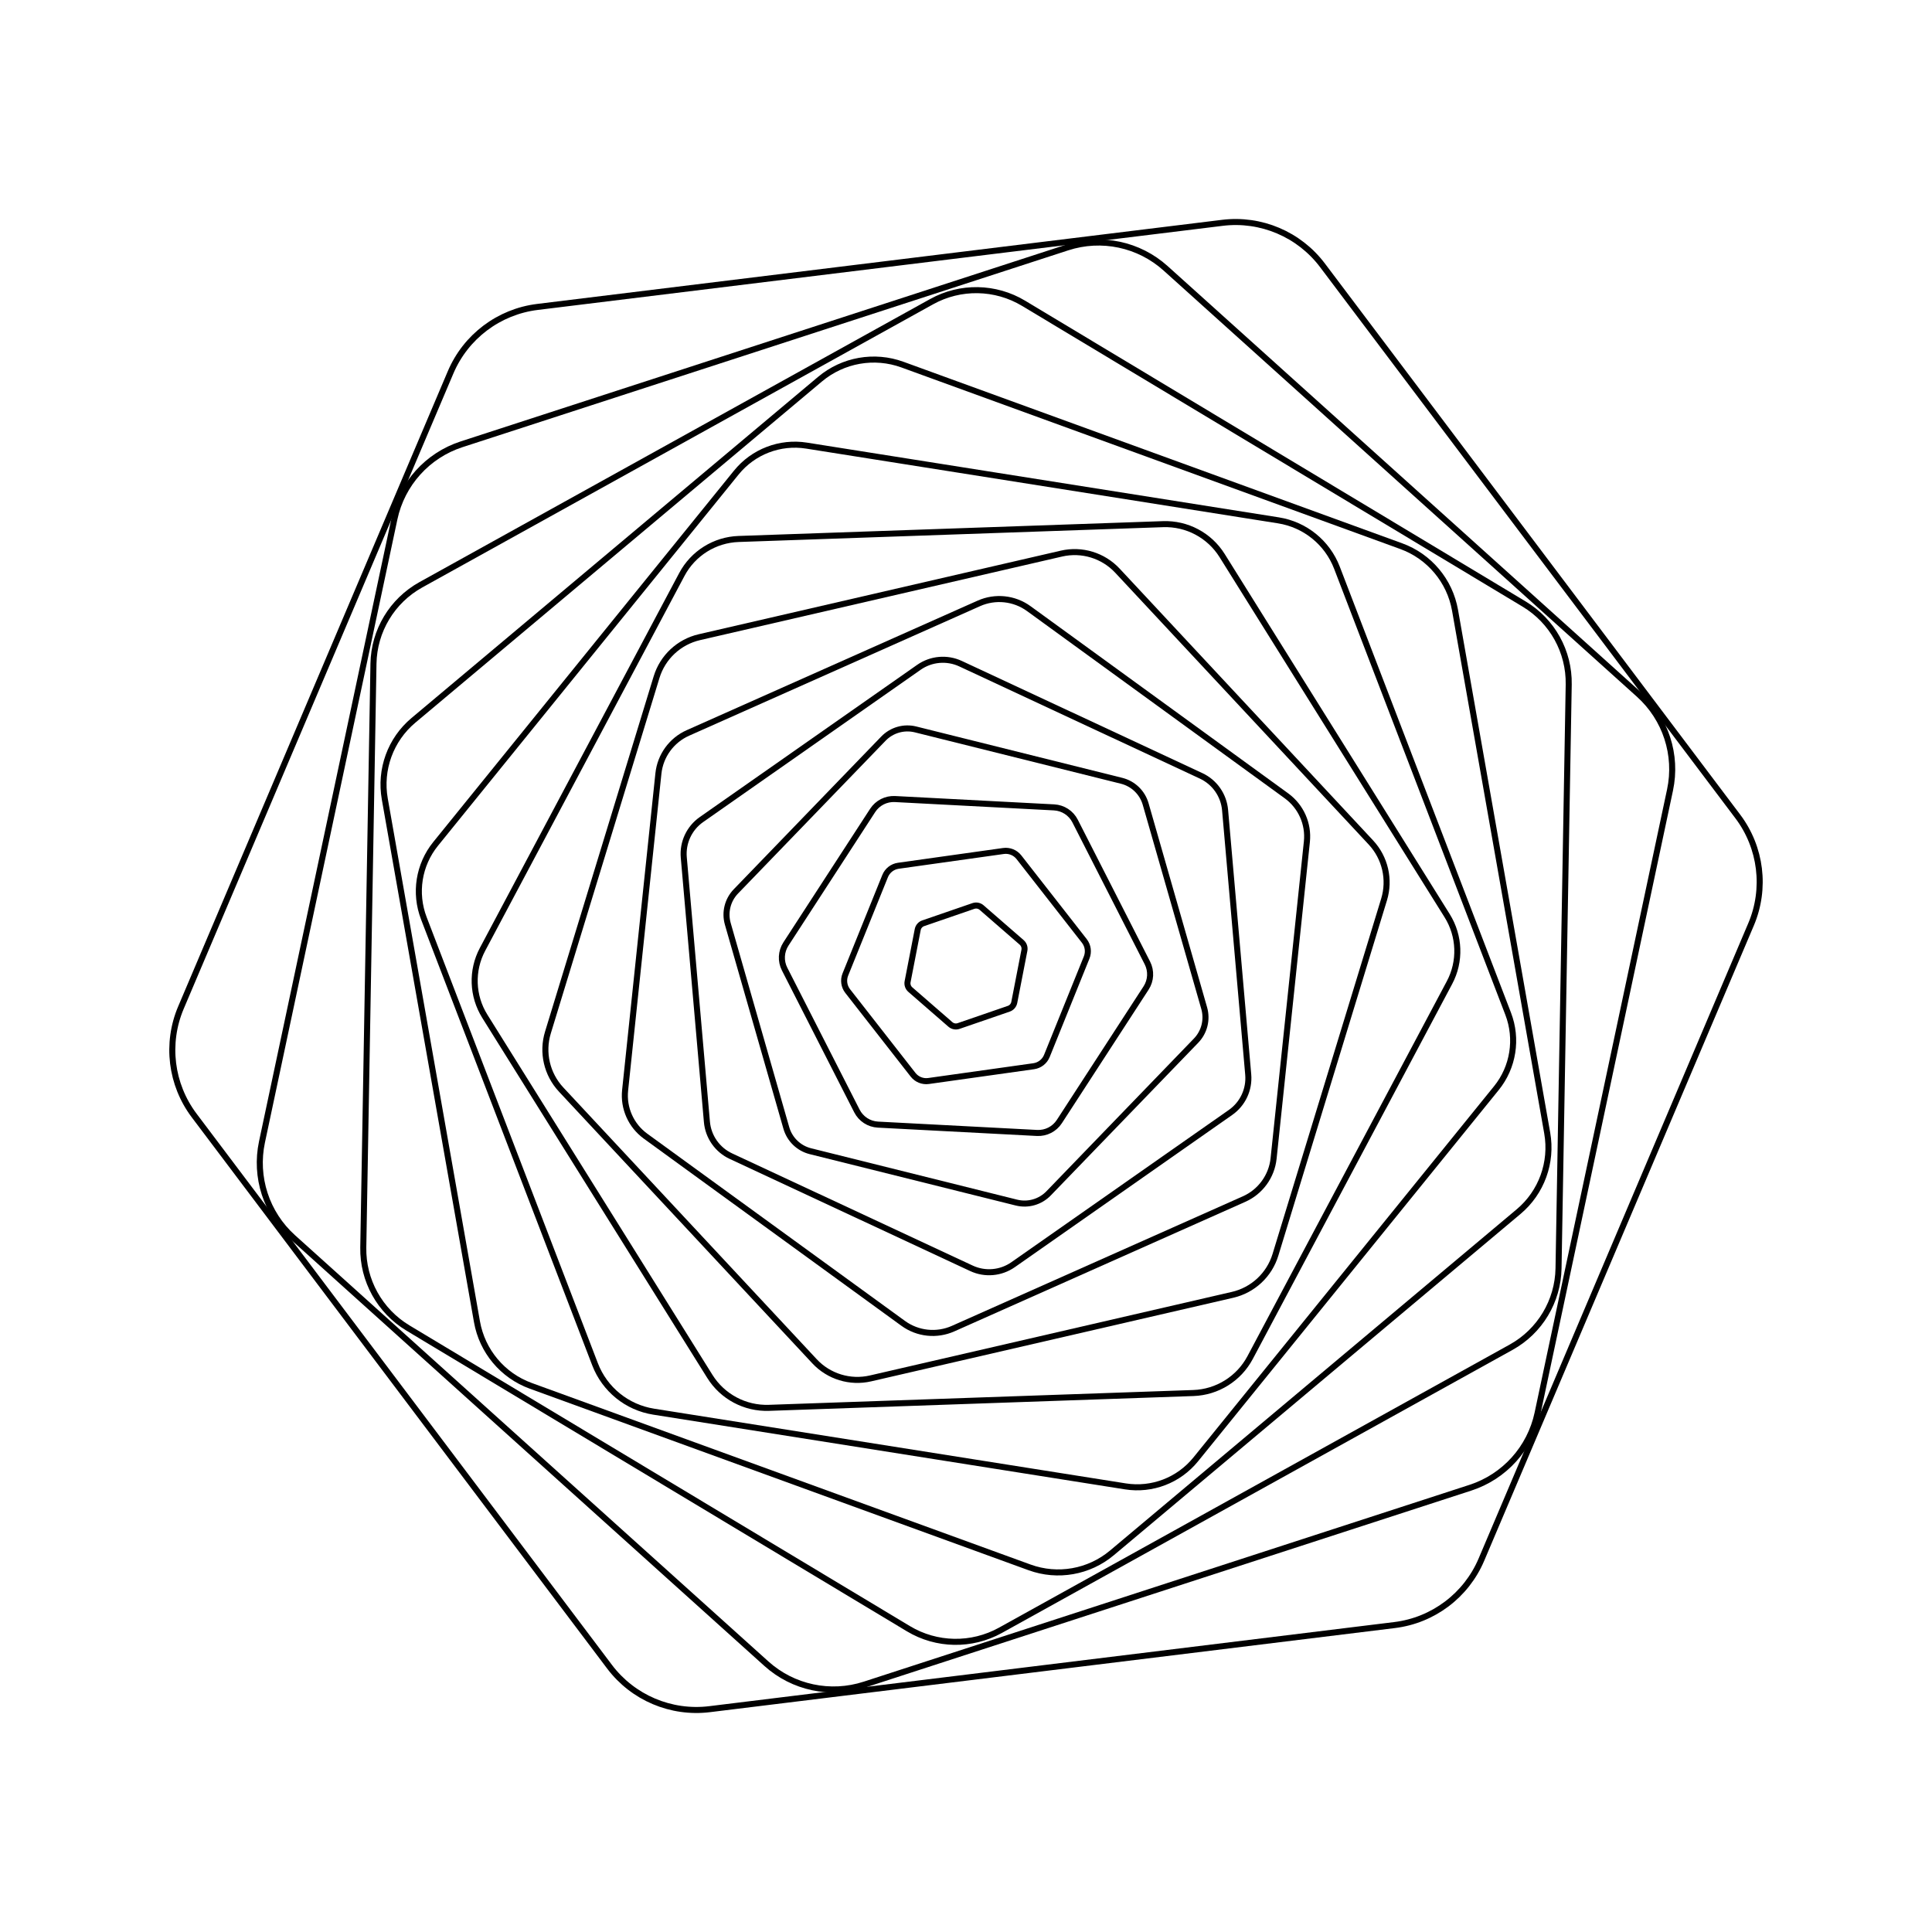 
<svg xmlns="http://www.w3.org/2000/svg" version="1.1" xmlns:xlink="http://www.w3.org/1999/xlink" xmlns:svgjs="http://svgjs.dev/svgjs" viewBox="0 0 800 800" opacity="1"><defs><linearGradient x1="50%" y1="0%" x2="50%" y2="100%" id="gggyrate-grad"><stop stop-color="hsl(19, 89%, 49%)" stop-opacity="1" offset="0%"></stop><stop stop-color="hsl(167, 72%, 60%)" stop-opacity="1" offset="100%"></stop></linearGradient></defs><g stroke-width="2.5" stroke="url(#gggyrate-grad)" fill="none"><path d="M377.483 75.249C391.417 67.206 408.583 67.206 422.517 75.252L669.983 218.126C683.917 226.169 692.5 241.037 692.5 257.125V542.875C692.5 558.963 683.917 573.831 669.983 581.876L422.517 724.751C408.583 732.794 391.417 732.794 377.483 724.748L130.017 581.874C116.083 573.831 107.5 558.963 107.5 542.875V257.125C107.5 241.037 116.083 226.169 130.017 218.124L377.483 75.249Z " transform="rotate(143, 400, 400)"></path><path d="M379.215 100.23C392.077 92.806 407.923 92.806 420.785 100.232L649.215 232.117C662.077 239.541 670 253.265 670 268.116V531.884C670 546.735 662.077 560.459 649.215 567.885L420.785 699.77C407.923 707.194 392.077 707.194 379.215 699.768L150.785 567.883C137.923 560.459 130 546.735 130 531.884V268.116C130 253.265 137.923 239.541 150.785 232.115L379.215 100.23Z " transform="rotate(132, 400, 400)"></path><path d="M380.947 125.211C392.737 118.405 407.263 118.405 419.053 125.213L628.447 246.107C640.237 252.913 647.5 265.493 647.5 279.106V520.894C647.5 534.507 640.237 547.087 628.447 553.895L419.053 674.789C407.263 681.595 392.737 681.595 380.947 674.787L171.553 553.893C159.763 547.087 152.5 534.507 152.5 520.894V279.106C152.5 265.493 159.763 252.913 171.553 246.105L380.947 125.211Z " transform="rotate(121, 400, 400)"></path><path d="M382.68 150.192C393.397 144.005 406.603 144.005 417.32 150.194L607.68 260.097C618.397 266.284 625 277.721 625 290.096V509.904C625 522.279 618.397 533.716 607.68 539.904L417.32 649.808C406.603 655.995 393.397 655.995 382.68 649.806L192.32 539.903C181.603 533.716 175 522.279 175 509.904V290.096C175 277.721 181.603 266.284 192.32 260.096L382.68 150.192Z " transform="rotate(110, 400, 400)"></path><path d="M384.412 175.173C394.058 169.604 405.942 169.604 415.588 175.174L586.912 274.088C596.558 279.656 602.5 289.949 602.5 301.087V498.913C602.5 510.051 596.558 520.344 586.912 525.914L415.588 624.827C405.942 630.396 394.058 630.396 384.412 624.826L213.088 525.912C203.442 520.344 197.5 510.051 197.5 498.913V301.087C197.5 289.949 203.442 279.656 213.088 274.086L384.412 175.173Z " transform="rotate(99, 400, 400)"></path><path d="M386.144 200.153C394.718 195.204 405.282 195.204 413.856 200.155L566.144 288.078C574.718 293.027 580 302.177 580 312.077V487.923C580 497.823 574.718 506.973 566.144 511.924L413.856 599.847C405.282 604.796 394.718 604.796 386.144 599.845L233.856 511.922C225.282 506.973 220 497.823 220 487.923V312.077C220 302.177 225.282 293.027 233.856 288.076L386.144 200.153Z " transform="rotate(88, 400, 400)"></path><path d="M387.876 225.134C395.378 220.803 404.622 220.803 412.124 225.136L545.376 302.068C552.878 306.399 557.5 314.405 557.5 323.067V476.933C557.5 485.595 552.878 493.601 545.376 497.933L412.124 574.866C404.622 579.197 395.378 579.197 387.876 574.864L254.624 497.932C247.122 493.601 242.5 485.595 242.5 476.933V323.067C242.5 314.405 247.122 306.399 254.624 302.067L387.876 225.134Z " transform="rotate(77, 400, 400)"></path><path d="M389.608 250.115C396.038 246.403 403.962 246.403 410.392 250.116L524.608 316.058C531.038 319.77 535 326.632 535 334.058V465.942C535 473.367 531.038 480.23 524.608 483.943L410.392 549.885C403.962 553.597 396.038 553.597 389.608 549.884L275.392 483.942C268.962 480.23 265 473.367 265 465.942V334.058C265 326.632 268.962 319.77 275.392 316.057L389.608 250.115Z " transform="rotate(66, 400, 400)"></path><path d="M391.34 275.096C396.699 272.002 403.301 272.002 408.66 275.097L503.84 330.049C509.199 333.142 512.5 338.86 512.5 345.048V454.952C512.5 461.14 509.199 466.858 503.84 469.952L408.66 524.904C403.301 527.998 396.699 527.998 391.34 524.903L296.16 469.951C290.801 466.858 287.5 461.14 287.5 454.952V345.048C287.5 338.86 290.801 333.142 296.16 330.048L391.34 275.096Z " transform="rotate(55, 400, 400)"></path><path d="M393.072 300.077C397.359 297.602 402.641 297.602 406.928 300.077L483.072 344.039C487.359 346.514 490 351.088 490 356.039V443.961C490 448.912 487.359 453.486 483.072 455.962L406.928 499.923C402.641 502.398 397.359 502.398 393.072 499.923L316.928 455.961C312.641 453.486 310 448.912 310 443.961V356.039C310 351.088 312.641 346.514 316.928 344.038L393.072 300.077Z " transform="rotate(44, 400, 400)"></path><path d="M394.804 325.058C398.019 323.201 401.981 323.201 405.196 325.058L462.304 358.029C465.519 359.885 467.5 363.316 467.5 367.029V432.971C467.5 436.684 465.519 440.115 462.304 441.971L405.196 474.942C401.981 476.799 398.019 476.799 394.804 474.942L337.696 441.971C334.481 440.115 332.5 436.684 332.5 432.971V367.029C332.5 363.316 334.481 359.885 337.696 358.029L394.804 325.058Z " transform="rotate(33, 400, 400)"></path><path d="M396.536 350.038C398.679 348.801 401.321 348.801 403.464 350.039L441.536 372.019C443.679 373.257 445 375.544 445 378.019V421.981C445 424.456 443.679 426.743 441.536 427.981L403.464 449.962C401.321 451.199 398.679 451.199 396.536 449.961L358.464 427.981C356.321 426.743 355 424.456 355 421.981V378.019C355 375.544 356.321 373.257 358.464 372.019L396.536 350.038Z " transform="rotate(22, 400, 400)"></path><path d="M398.268 375.019C399.34 374.401 400.66 374.401 401.732 375.019L420.768 386.01C421.84 386.628 422.5 387.772 422.5 389.01V410.99C422.5 412.228 421.84 413.372 420.768 413.99L401.732 424.981C400.66 425.6 399.34 425.6 398.268 424.981L379.232 413.99C378.16 413.372 377.5 412.228 377.5 410.99V389.01C377.5 387.772 378.16 386.628 379.232 386.01L398.268 375.019Z " transform="rotate(11, 400, 400)"></path></g></svg>
